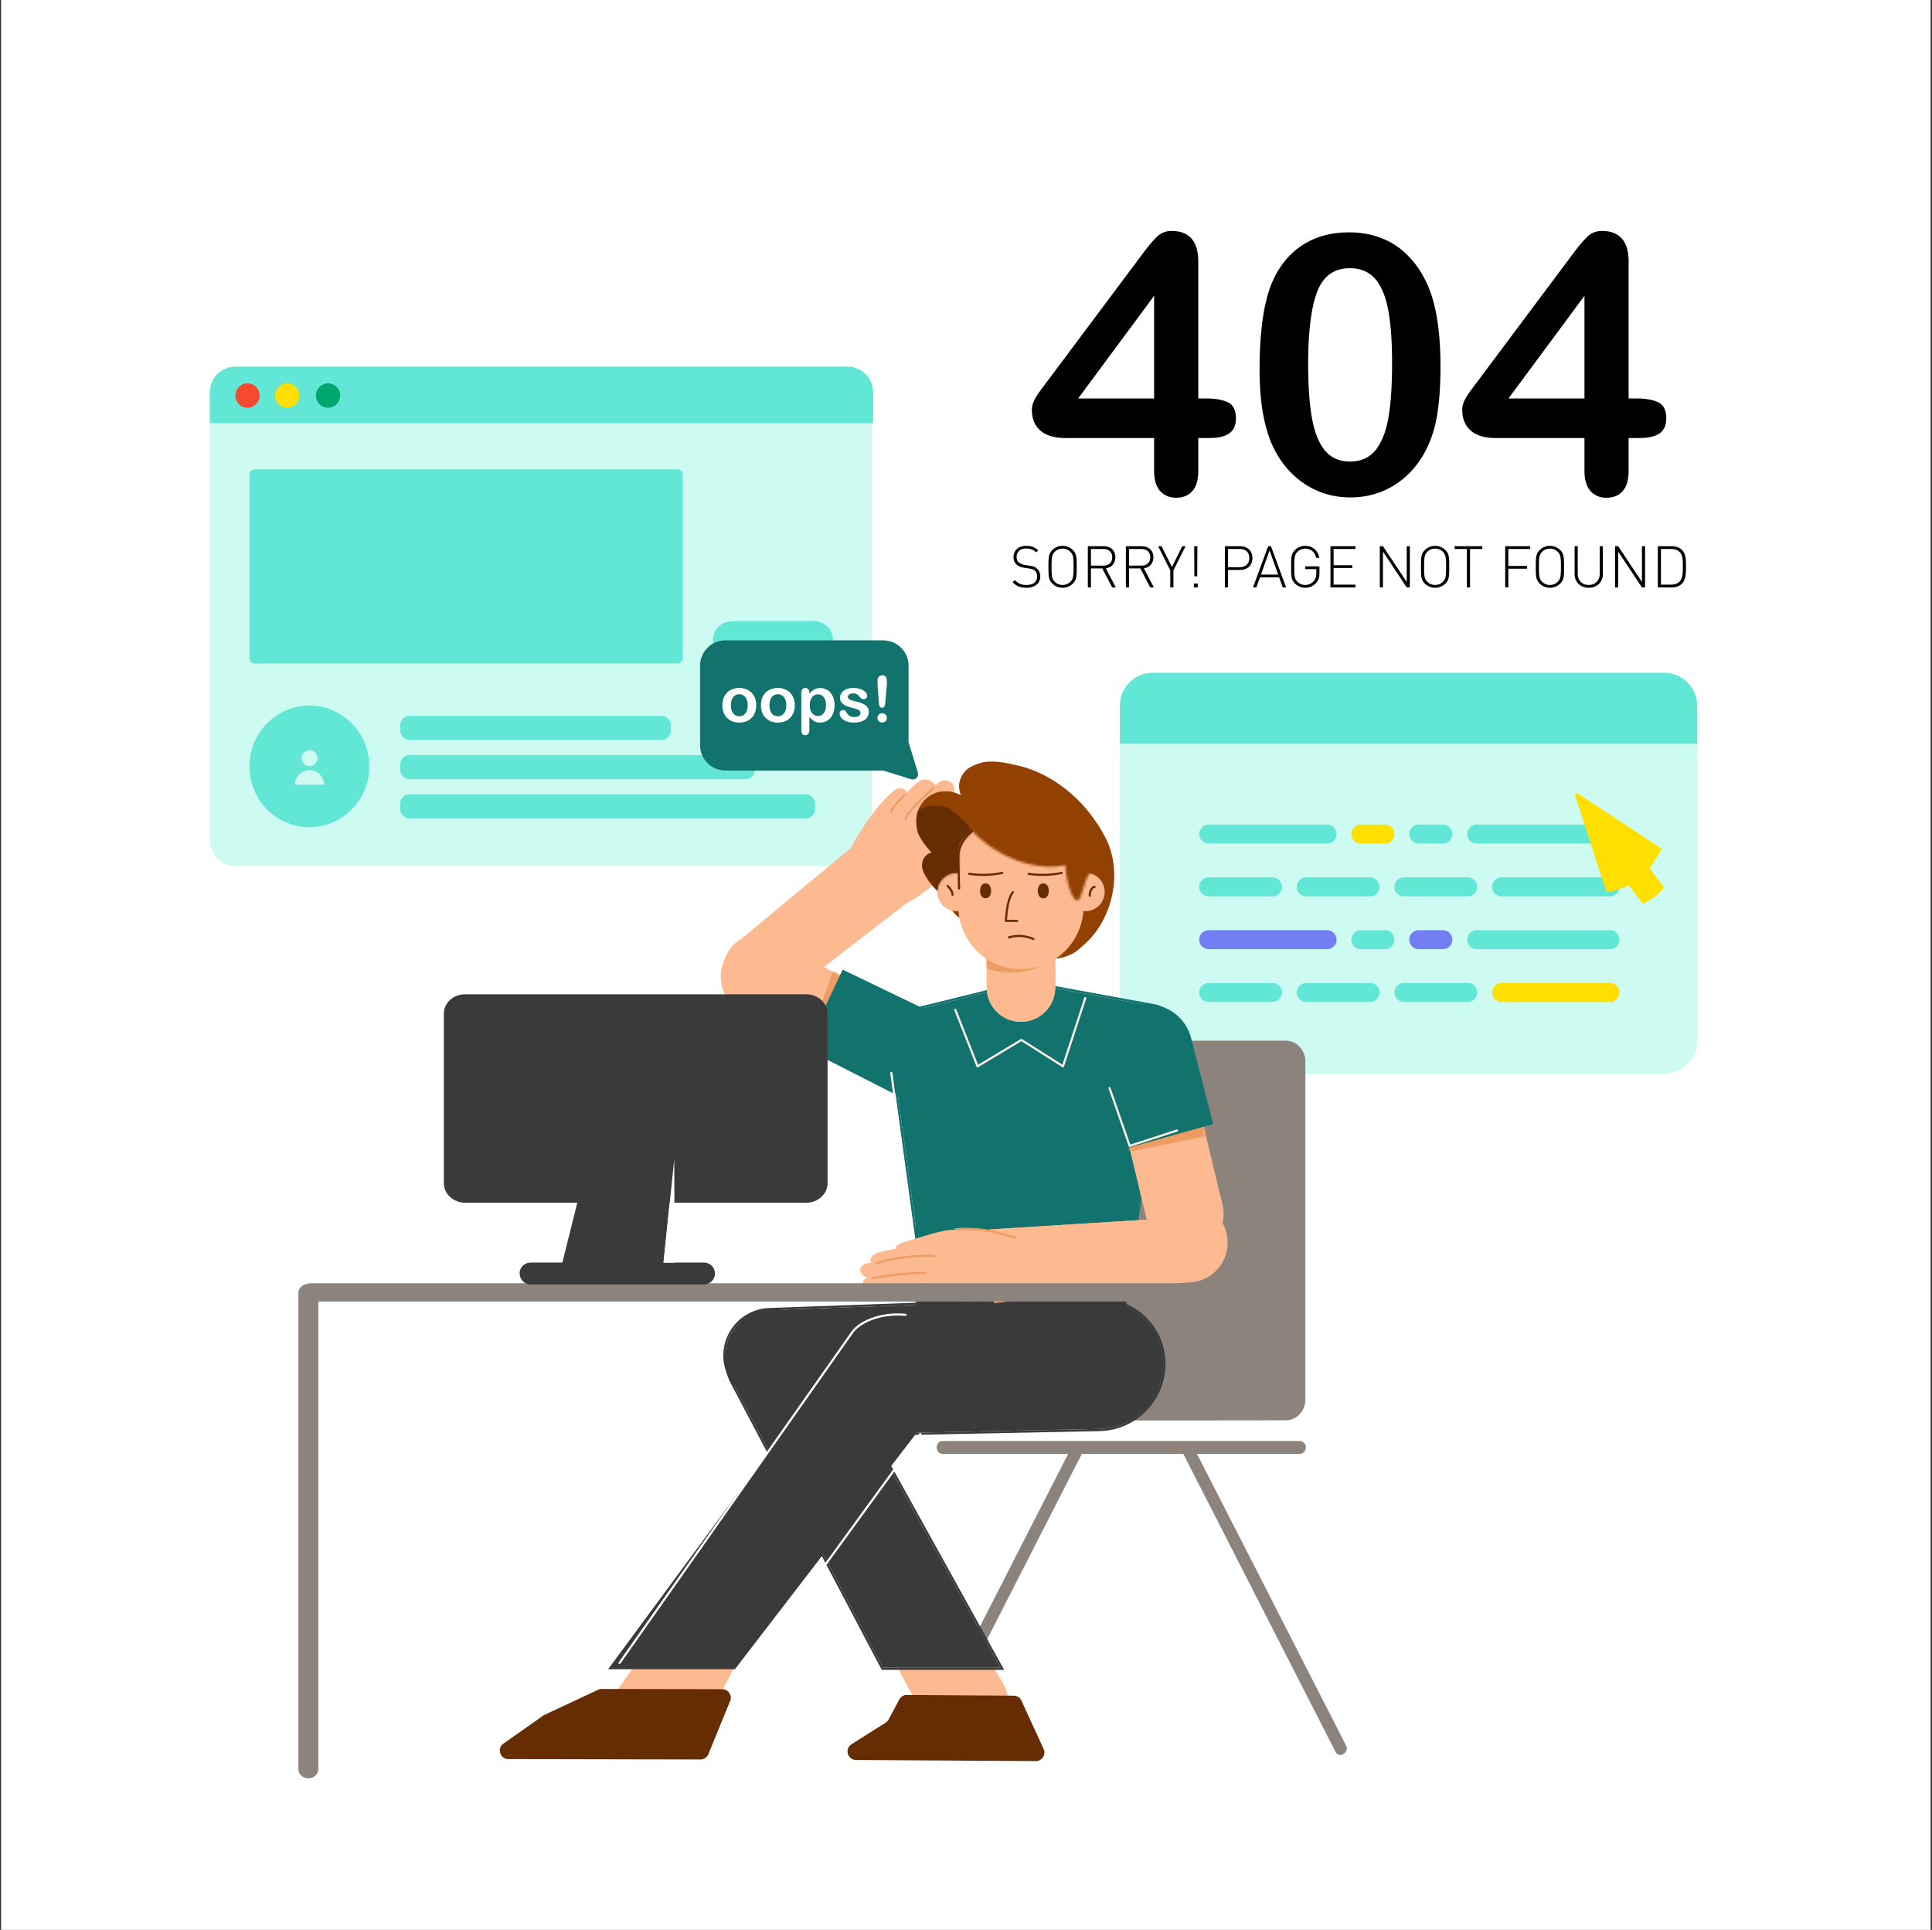 <svg width="801" height="800" fill="none" xmlns="http://www.w3.org/2000/svg"><rect width="100%" height="100%" fill="#333333" stroke="none"/><path fill="#fff" d="M.438 0h800v800h-800z"/><g clip-path="url(#a)"><path d="M350.873 152H97.597C91.745 152 87 156.765 87 162.643v185.714C87 354.235 91.745 359 97.597 359h253.276c5.853 0 10.597-4.765 10.597-10.643V162.643c0-5.878-4.744-10.643-10.597-10.643z" fill="#CDFAF1"/><path d="M128.268 342.895c-13.72 0-24.842-11.285-24.842-25.206s11.122-25.206 24.842-25.206c13.721 0 24.843 11.285 24.843 25.206s-11.122 25.206-24.843 25.206zm.055-25.312a3.321 3.321 0 0 0 3.319-3.324 3.322 3.322 0 0 0-3.319-3.325 3.322 3.322 0 0 0-3.319 3.325 3.321 3.321 0 0 0 3.319 3.324zm0 1.663a6.02 6.02 0 0 0-6.016 6.025h12.032a6.02 6.02 0 0 0-6.016-6.025zM103.426 196.703c0-1.178.945-2.132 2.119-2.132h175.402c1.17 0 2.118.953 2.118 2.132v76.225a2.123 2.123 0 0 1-2.118 2.132H105.545a2.124 2.124 0 0 1-2.119-2.132v-76.225zm66.446 116.291h139.216a3.93 3.93 0 0 1 3.922 3.938v2.126a3.93 3.93 0 0 1-3.922 3.938H169.872a3.93 3.93 0 0 1-3.922-3.938v-2.126a3.93 3.93 0 0 1 3.922-3.938zm0 16.254h164.141a3.93 3.93 0 0 1 3.922 3.938v2.126a3.93 3.93 0 0 1-3.922 3.938H169.872a3.93 3.93 0 0 1-3.922-3.938v-2.126a3.93 3.93 0 0 1 3.922-3.938zm0-32.508h104.321c2.165 0 3.921 1.764 3.921 3.939v2.125c0 2.175-1.756 3.939-3.921 3.939H169.872a3.93 3.93 0 0 1-3.922-3.939v-2.125a3.93 3.93 0 0 1 3.922-3.939zM87 162.645C87 156.766 91.744 152 97.601 152H351.4c5.855 0 10.601 4.766 10.601 10.645v12.769H87v-12.769zM304.292 257.453h32.397c1.818 0 3.39.37 4.685 1.066a7.23 7.23 0 0 1 3.005 3.017c.693 1.301 1.061 2.88 1.061 4.706v.028c0 1.826-.368 3.405-1.061 4.706a7.23 7.23 0 0 1-3.005 3.017c-1.295.696-2.867 1.066-4.685 1.066h-32.397c-1.818 0-3.39-.37-4.685-1.066a7.23 7.23 0 0 1-3.005-3.017c-.693-1.301-1.061-2.88-1.061-4.706v-.028c0-1.826.368-3.405 1.061-4.706a7.23 7.23 0 0 1 3.005-3.017c1.295-.696 2.867-1.066 4.685-1.066z" fill="#62E6D5"/><path d="M102.63 169.028c2.78 0 5.034-2.263 5.034-5.055s-2.254-5.056-5.034-5.056-5.033 2.264-5.033 5.056c0 2.792 2.253 5.055 5.033 5.055z" fill="#F74930"/><path d="M119.056 169.028c2.78 0 5.034-2.263 5.034-5.055s-2.254-5.056-5.034-5.056-5.033 2.264-5.033 5.056c0 2.792 2.253 5.055 5.033 5.055z" fill="#FFDF00"/><path d="M136.013 169.028c2.78 0 5.034-2.263 5.034-5.055s-2.254-5.056-5.034-5.056-5.034 2.264-5.034 5.056c0 2.792 2.254 5.055 5.034 5.055z" fill="#00A76F"/></g><path d="M688.761 445.237H479.149c-8.231 0-14.953-6.077-14.953-13.518V306.894c0-7.441 6.722-13.518 14.953-13.518h209.612c8.231 0 14.953 6.077 14.953 13.518v124.763c0 7.503-6.722 13.58-14.953 13.58z" fill="#CDFAF1"/><path d="M464.265 292.558c0-7.558 6.143-13.684 13.719-13.684h211.942c7.577 0 13.719 6.13 13.719 13.684v15.73h-239.38v-15.73zM501.132 363.697h26.408a3.939 3.939 0 0 1 3.944 3.933 3.939 3.939 0 0 1-3.944 3.934h-26.408a3.939 3.939 0 0 1-3.944-3.934 3.939 3.939 0 0 1 3.944-3.933zm0 43.78h26.408a3.939 3.939 0 0 1 3.944 3.933 3.939 3.939 0 0 1-3.944 3.933h-26.408a3.939 3.939 0 0 1-3.944-3.933 3.939 3.939 0 0 1 3.944-3.933zm40.469-43.78h26.407a3.939 3.939 0 0 1 3.944 3.933 3.939 3.939 0 0 1-3.944 3.934h-26.407a3.939 3.939 0 0 1-3.944-3.934 3.939 3.939 0 0 1 3.944-3.933zm0 43.78h26.407a3.939 3.939 0 0 1 3.944 3.933 3.939 3.939 0 0 1-3.944 3.933h-26.407a3.939 3.939 0 0 1-3.944-3.933 3.939 3.939 0 0 1 3.944-3.933zm40.468-43.78h26.407a3.939 3.939 0 0 1 3.944 3.933 3.939 3.939 0 0 1-3.944 3.934h-26.407a3.939 3.939 0 0 1-3.944-3.934 3.939 3.939 0 0 1 3.944-3.933zm0 43.78h26.407a3.939 3.939 0 0 1 3.944 3.933 3.939 3.939 0 0 1-3.944 3.933h-26.407a3.939 3.939 0 0 1-3.944-3.933 3.939 3.939 0 0 1 3.944-3.933zm-80.937-65.67h49.043a3.938 3.938 0 0 1 3.943 3.933 3.938 3.938 0 0 1-3.943 3.934h-49.043a3.939 3.939 0 0 1-3.944-3.934 3.939 3.939 0 0 1 3.944-3.933zm111.117 0h55.215a3.939 3.939 0 0 1 3.944 3.933 3.939 3.939 0 0 1-3.944 3.934h-55.215a3.939 3.939 0 0 1-3.944-3.934 3.939 3.939 0 0 1 3.944-3.933zm0 43.78h55.215a3.939 3.939 0 0 1 3.944 3.933 3.939 3.939 0 0 1-3.944 3.933h-55.215a3.939 3.939 0 0 1-3.944-3.933 3.939 3.939 0 0 1 3.944-3.933zm-48.013 0h9.945a3.939 3.939 0 0 1 3.944 3.933 3.939 3.939 0 0 1-3.944 3.933h-9.945a3.938 3.938 0 0 1-3.944-3.933 3.938 3.938 0 0 1 3.944-3.933zm24.006-43.78h9.946a3.939 3.939 0 0 1 3.944 3.933 3.939 3.939 0 0 1-3.944 3.934h-9.946a3.939 3.939 0 0 1-3.944-3.934 3.939 3.939 0 0 1 3.944-3.933zm34.295 21.89h44.927a3.939 3.939 0 0 1 3.944 3.933 3.939 3.939 0 0 1-3.944 3.934h-44.927a3.939 3.939 0 0 1-3.944-3.934 3.939 3.939 0 0 1 3.944-3.933z" fill="#62E6D5"/><path d="M501.132 385.586h49.043a3.938 3.938 0 0 1 3.943 3.934 3.938 3.938 0 0 1-3.943 3.933h-49.043a3.939 3.939 0 0 1-3.944-3.933 3.939 3.939 0 0 1 3.944-3.934zm87.11 0h9.946a3.939 3.939 0 0 1 3.944 3.934 3.939 3.939 0 0 1-3.944 3.933h-9.946a3.939 3.939 0 0 1-3.944-3.933 3.939 3.939 0 0 1 3.944-3.934z" fill="#737EF2"/><path d="M564.235 341.807h9.946a3.939 3.939 0 0 1 3.944 3.933 3.939 3.939 0 0 1-3.944 3.934h-9.946a3.938 3.938 0 0 1-3.943-3.934 3.938 3.938 0 0 1 3.943-3.933zm58.302 65.669h44.927a3.939 3.939 0 0 1 3.944 3.934 3.939 3.939 0 0 1-3.944 3.933h-44.927a3.939 3.939 0 0 1-3.944-3.933 3.939 3.939 0 0 1 3.944-3.934zM689.015 351.893l-35.214-23.167c-.47.335-.47.335-.893.717l13.164 40.459s5.172-.717 9.168-3.01l5.97 7.834c2.362-1.341 4.031-2.394 5.006-3.16.975-.765 2.206-1.989 3.692-3.671l-5.971-7.881c1.693-2.723 3.385-5.446 5.078-8.121z" fill="#FFDF00"/><path d="M496.26 602.67h42.667c1.294 0 2.427-1.15 2.427-2.529v-.288a2.541 2.541 0 0 0-2.535-2.528h-148.01c-1.294 0-2.427 1.149-2.427 2.528v.288c0 1.379 1.079 2.529 2.427 2.529h52.052l-14.348 28.047a31418.822 31418.822 0 0 1-30.638 59.946l-16.883 32.99c-.593 1.149-.108 2.644 1.025 3.333l.216.115c1.132.632 2.589.288 3.128-.804l63.163-123.627h42.073l63.163 123.627c.539 1.092 1.996 1.494 3.129.804l.215-.115c1.133-.689 1.618-2.184 1.025-3.333l-16.883-32.99a30847.571 30847.571 0 0 0-30.638-59.946L496.26 602.67zm44.932-22.523V440.018c0-4.762-3.622-8.621-8.091-8.621h-88.029c-4.468 0-8.091 3.859-8.091 8.621v140.228c0 4.761 3.623 8.621 8.091 8.621h.009l88.029-.099c4.465-.005 8.082-3.863 8.082-8.621z" fill="#8C837C"/><path d="M396.545 577.539c10.271-.37 18.38-8.999 18.112-19.274a18.387 18.387 0 0 0-19.082-17.933l-76.686 2.762c-10.271.37-18.38 8.999-18.112 19.274a18.387 18.387 0 0 0 19.082 17.933l76.686-2.762z" fill="#3A3A3A"/><path d="M415.1 558.249c.275 10.519-8.028 19.354-18.544 19.732l-76.685 2.763a18.825 18.825 0 0 1-19.537-18.36c-.275-10.519 8.028-19.354 18.543-19.733l76.686-2.762a18.825 18.825 0 0 1 19.537 18.36z" stroke="#3A3A3A" stroke-width=".886"/><path d="M374.53 694.916c-4.469-8.22-1.428-18.506 6.792-22.975 8.069-4.387 18.164-1.546 22.76 6.405l11.338 19.616c6.138 10.619-.466 24.071-12.622 25.709a17.237 17.237 0 0 1-17.446-8.85l-10.822-19.905z" fill="#FDBA90" stroke="#FDBA90" stroke-width=".886"/><path d="M423.486 704.971a3.545 3.545 0 0 0-3.197-2.064l-44.297-.305a3.544 3.544 0 0 0-3.152 1.876l-4.43 8.302a3.54 3.54 0 0 1-1.235 1.328l-14.122 8.916c-2.995 1.891-1.671 6.52 1.871 6.542l74.516.452c2.594.016 4.326-2.668 3.243-5.024l-9.197-20.023z" fill="#662D03"/><path d="M338.765 553.975c-5.311-9.591-17.374-13.088-26.992-7.825-9.544 5.223-13.133 17.138-8.061 26.763l62.378 118.383h48.724l-76.049-137.321z" fill="#3A3A3A"/><path d="M366.09 691.739h-.268l-.124-.236L303.32 573.12c-5.184-9.84-1.516-22.019 8.241-27.358 9.831-5.381 22.162-1.806 27.592 7.998l76.048 137.322.365.657H366.09z" stroke="#3A3A3A" stroke-width=".886"/><path d="M304.881 570.932c-5.42-8.443-2.97-19.681 5.473-25.102 8.443-5.421 19.681-2.971 25.102 5.472 5.42 8.443 2.97 19.682-5.473 25.102-8.443 5.421-19.681 2.971-25.102-5.472z" fill="#3A3A3A" stroke="#3A3A3A" stroke-width=".886"/><path d="M453.388 539.29c15.4-1.666 28.935 10.49 28.935 25.984 0 14.787-11.76 26.781-26.551 27.08l-81.522 1.649c-12.584.254-23.13-9.661-23.651-22.236a22.69 22.69 0 0 1 20.263-23.55l82.526-8.927z" fill="#3A3A3A"/><path d="M482.766 565.279c0-15.76-13.767-28.123-29.43-26.429l-82.526 8.926c-12.159 1.315-21.16 11.777-20.654 24.005.531 12.818 11.281 22.924 24.108 22.664l81.521-1.648c15.031-.304 26.982-12.492 26.981-27.518z" stroke="#3A3A3A" stroke-width=".886"/><path d="m286.058 725.357 20.979-40.22-31.418-11.697-28.445 40.322 38.884 11.595z" fill="#FDBA90" stroke="#FDBA90" stroke-width=".886"/><path d="M302.716 705.106c.954-2.329-.756-4.883-3.274-4.888l-49.938-.097a3.545 3.545 0 0 0-1.506.333l-22.216 10.374c-.189.088-.37.193-.54.313l-16.502 11.617c-2.826 1.991-1.423 6.437 2.034 6.444l79.621.153a3.545 3.545 0 0 0 3.287-2.2l9.034-22.049z" fill="#662D03"/><path d="M348.693 561.737c7.181-9.738 20.872-11.862 30.665-4.756 10.041 7.285 12.088 21.423 4.525 31.257l-79.416 103.265h-51.462l95.688-129.766z" fill="#3A3A3A"/><path d="M348.693 561.737c7.181-9.738 20.872-11.862 30.665-4.756 10.041 7.285 12.088 21.423 4.525 31.257l-79.416 103.265h-51.462l95.688-129.766z" stroke="#3A3A3A" stroke-width=".886"/><path d="M380.468 580.557c6.446-7.688 5.439-19.146-2.25-25.592-7.689-6.446-19.147-5.439-25.593 2.25-6.446 7.688-5.438 19.147 2.25 25.593 7.689 6.446 19.147 5.438 25.593-2.251z" fill="#3A3A3A" stroke="#3A3A3A" stroke-width=".886"/><path d="M380.587 505.337c0-11.746 9.523-21.268 21.269-21.268h43.027c11.746 0 21.268 9.522 21.268 21.268v61.382h-85.564v-61.382z" fill="#3A3A3A"/><path d="M466.151 567.162h.443V505.337c0-11.99-9.721-21.711-21.711-21.711h-43.027c-11.991 0-21.712 9.721-21.712 21.711V567.162H466.151z" stroke="#3A3A3A" stroke-width=".886"/><path d="m368.472 426.276 15.154 111.174H466.3l17.064-114.184a5.317 5.317 0 0 0-4.303-6.016l-52.856-9.661a5.317 5.317 0 0 0-2.232.069l-51.509 12.739a5.316 5.316 0 0 0-3.992 5.879z" fill="#12736E"/><path d="m383.187 537.509.052.384H466.682l.056-.378 17.064-114.184a5.76 5.76 0 0 0-4.661-6.517l-52.856-9.661a5.765 5.765 0 0 0-2.418.075l-51.509 12.738a5.76 5.76 0 0 0-4.325 6.37l15.154 111.173z" stroke="#12736E" stroke-width=".886"/><path d="M380.882 420.938c7.88 4.009 11.194 13.676 7.402 21.594-3.793 7.917-13.256 11.086-21.136 7.078l-59.313-30.168c-7.881-4.008-11.195-13.676-7.403-21.593 3.793-7.917 13.256-11.086 21.137-7.078l59.313 30.167z" fill="#FDBA90"/><path d="M380.691 421.337c7.662 3.897 10.884 13.296 7.197 20.993-3.688 7.697-12.888 10.778-20.55 6.881l-59.312-30.167c-7.662-3.897-10.884-13.296-7.197-20.993 3.687-7.698 12.887-10.779 20.549-6.882l59.313 30.168z" stroke="#FDBA90" stroke-width=".886"/><mask id="b" style="mask-type:alpha" maskUnits="userSpaceOnUse" x="298" y="389" width="92" height="63"><path d="M380.691 421.336c7.661 3.897 10.883 13.296 7.196 20.994-3.687 7.697-12.887 10.778-20.549 6.881l-59.313-30.167c-7.662-3.897-10.884-13.296-7.197-20.994 3.688-7.697 12.888-10.778 20.55-6.881l59.313 30.167z" fill="#F8DAC3" stroke="#F8DAC3" stroke-width=".886"/></mask><g mask="url(#b)"><path d="M390.904 443.477c4.245-8.781.864-19.315-7.551-23.528l-37.431-19.006-11.841 33.277 33.9 17.53c8.415 4.212 18.678.509 22.923-8.273z" fill="#ED9D63"/></g><path d="m385.467 419.821-.006-.003-35.497-17.097-.399-.192-.186.399-14.616 31.194-.184.392.389.198 34.739 17.704.003.001c9.004 4.508 19.829.865 24.18-8.136 4.352-9.001.58-19.952-8.423-24.46z" fill="#12736E" stroke="#12736E" stroke-width=".886"/><path d="m362.002 343.917 19.778 25.85-55.41 42.774c-6.352 4.904-15.445 3.607-20.434-2.915-4.99-6.521-4.035-15.86 2.147-20.987l53.919-44.722z" fill="#FDBA90"/><path d="m308.335 388.958 53.608-44.464 19.275 25.193-55.09 42.527c-6.18 4.771-15.027 3.509-19.882-2.836-4.855-6.345-3.925-15.432 2.089-20.42z" stroke="#FDBA90" stroke-width=".805"/><circle cx="15.046" cy="15.046" r="14.643" transform="matrix(-.702 -.722 .686 -.718 314.65 424.472)" fill="#FDBA90" stroke="#FDBA90" stroke-width=".805"/><path d="M354.717 348.625c-4.825 7.784-3.977 14.573 3.514 21.694 7.49 7.121 13.997 6.848 23.667-.135 7.115-5.139 15.96-12.489 17.761-17.998.724-2.213.509-5.14-1.306-6.015s-3.112.828-4.377 2.922c-1.431 2.367-3.889 5.087-5.88 4.08-1.175-.594-1.587-3.145-.708-4.747 1.441-2.629 3.001-4.531 5.159-6.785a174.81 174.81 0 0 1 4.978-4.981l.392-.374c1.765-1.807 1.681-4.053.406-5.48-2.448-2.738-4.945-.483-5.288-.148.432-.433.776-.772 1.012-1.004l.276-.27c1.334-1.285 1.228-3.062.013-4.428-1.214-1.367-3.152-1.311-4.22-.696-1.068.615-2.344 1.845-2.344 1.845-2.113-3.129-4.971-2.875-6.367-1.948-1.397.928-2.961 2.373-4.911 4.483-.293.316-.491.537-.743.818a3.193 3.193 0 0 0-.784-1.565c-1.148-1.255-2.671-.937-4.033.097-1.362 1.034-5.603 5.257-7.825 8.229-2.222 2.972-3.568 4.623-8.392 12.406z" fill="#FDBA90"/><path d="M375.751 329.458a3.193 3.193 0 0 0-.784-1.565c-1.148-1.255-2.671-.937-4.033.097-1.362 1.034-5.603 5.257-7.825 8.229-2.222 2.972-3.568 4.623-8.392 12.406-4.825 7.784-3.977 14.573 3.514 21.694 7.49 7.121 13.997 6.848 23.667-.135 7.115-5.139 15.96-12.489 17.761-17.998.724-2.213.509-5.14-1.306-6.015s-3.112.828-4.377 2.922c-1.43 2.367-3.889 5.087-5.88 4.08-1.175-.594-1.587-3.145-.708-4.747 1.441-2.629 3.001-4.531 5.159-6.785a174.81 174.81 0 0 1 4.978-4.981l.392-.374c1.765-1.807 1.681-4.053.406-5.48-2.635-2.948-5.327-.108-5.327-.108m-17.245-1.24c.252-.281.45-.502.743-.818 1.95-2.11 3.514-3.555 4.911-4.483 1.396-.927 4.254-1.181 6.367 1.948m-12.021 3.353c-2.054 2.232-5.67 6.349-6.422 7.596m18.443-10.949s-3.426 3.251-3.861 3.686m3.861-3.686s-2.349 2.265-3.861 3.686m3.861-3.686s1.276-1.23 2.344-1.845c1.068-.615 3.006-.671 4.22.696 1.215 1.366 1.321 3.143-.013 4.428l-.276.27c-.244.239-.601.592-1.051 1.044m-9.085-.907c-2.946 2.998-4.833 5.121-7.501 8.383m16.586-7.476c-.902.904-2.174 2.203-3.649 3.769 0 0-4.527 4.91-6.907 7.784m10.556-11.553s-.358.367-.502.506c-.29.277-.616.65-1.127 1.15-1.02.999-3.899 4.136-3.899 4.136" stroke="#FDBA90" stroke-width=".805" stroke-linecap="round" stroke-linejoin="round"/><path d="M375.377 329.197c-2.022 1.895-6.027 6.04-5.871 7.457m17.583-9.927c-3.498 2.897-10.718 9.517-11.612 12.827m4.873 5.276c2.142-3.102 7.832-10.368 13.453-14.62" stroke="#ED9D63" stroke-width=".805" stroke-linecap="round" stroke-linejoin="round"/><path d="m369.539 444.801 11.477 84.749" stroke="#fff" stroke-width=".886" stroke-linecap="round" stroke-linejoin="round"/><path d="M491.326 435.01c-2.058-8.567-10.686-13.916-19.272-11.948a15.753 15.753 0 0 0-11.821 19.075l15.486 64.478c2.057 8.567 10.685 13.916 19.271 11.948a15.752 15.752 0 0 0 11.821-19.075l-15.485-64.478z" fill="#FDBA90"/><path d="M490.894 435.109c-2-8.329-10.389-13.53-18.736-11.616a15.315 15.315 0 0 0-11.493 18.545l15.486 64.478c2 8.329 10.388 13.53 18.736 11.616a15.314 15.314 0 0 0 11.492-18.545l-15.485-64.478z" stroke="#FDBA90" stroke-width=".886"/><mask id="c" style="mask-type:alpha" maskUnits="userSpaceOnUse" x="459" y="422" width="49" height="97"><path d="M490.893 435.109c-2-8.329-10.389-13.529-18.736-11.616a15.314 15.314 0 0 0-11.492 18.545l15.485 64.478c2 8.329 10.389 13.53 18.736 11.617a15.316 15.316 0 0 0 11.493-18.546l-15.486-64.478z" fill="#F8DAC3" stroke="#F8DAC3" stroke-width=".886"/></mask><g mask="url(#c)"><path d="M471.739 421.185c9.533-2.221 19.064 3.708 21.289 13.241l9.486 36.064-36.292 7.328-7.713-35.351c-2.225-9.534 3.698-19.062 13.23-21.282z" fill="#ED9D63"/></g><path d="M493.482 430.776c-2.283-9.769-12.051-15.843-21.82-13.568-9.77 2.276-15.841 12.042-13.561 21.813l35.381-8.245zm0 0 8.852 34.449.108.42-.417.116-35.009 9.804-.447.126-.105-.453-8.363-36.216 35.381-8.246z" fill="#12736E" stroke="#12736E" stroke-width=".886"/><path d="m410.348 509.634 1.895 30.451 79.99-8.514c7.471-.795 12.894-7.551 12.056-15.02a13.366 13.366 0 0 0-14.128-11.872l-79.813 4.955z" fill="#FDBA90"/><path d="m490.186 505.122-79.368 4.927 1.838 29.546 79.533-8.465c7.226-.769 12.471-7.303 11.66-14.527a12.927 12.927 0 0 0-13.663-11.481z" stroke="#FDBA90" stroke-width=".886"/><circle cx="16.569" cy="16.569" r="16.126" transform="matrix(.038 -.999 -.999 -.041 508.338 532.293)" fill="#FDBA90" stroke="#FDBA90" stroke-width=".886"/><path d="M409.616 510.289c7.704-.039 10.005 3.997 11.003 10.098.998 6.1-.465 14.396-8.898 17.239-9.036 3.047-28.853-.199-34.847-.774-2.409-.231-5.83-.854-5.322-2.134-.893.345-7.416-.527-7.416-.527-3.205.038-5.46-.983-5.802-2.117-.614-2.04 3.07-2.539 4.033-2.634-.709.007-1.692-.408-1.692-.408-2.033.383-3.177-1.041-3.509-2.124-.331-1.082.601-2.233 1.873-2.659 1.272-.427 2.691-.556 2.691-.556-1.225-2.101.98-3.643 2.749-4.165 1.769-.521 4.101-.989 7.273-1.481.424-.066.731-.111 1.087-.164l.133-.02c-.411-.224-1.113.249-1.215-.118-.283-1.012 1.736-2.081 3.573-2.553 1.837-.471 13.714-4.422 17.817-4.819 4.103-.397 8.766-.045 16.469-.084z" fill="#FDBA90"/><path d="M372.972 517.863c-.411-.224-1.113.249-1.215-.118-.283-1.012 1.736-2.081 3.573-2.553 1.837-.471 13.714-4.422 17.817-4.819 4.103-.397 8.766-.045 16.469-.084 7.704-.039 10.005 3.997 11.003 10.098.998 6.1-.465 14.396-8.898 17.239-9.036 3.047-28.853-.199-34.847-.774-2.409-.231-5.83-.854-5.322-2.134-.893.345-7.416-.527-7.416-.527-3.205.038-5.46-.983-5.802-2.117-.705-2.343 4.26-2.653 4.26-2.653m10.378-11.558c-.416.062-.744.11-1.22.184-3.172.492-5.504.96-7.273 1.481-1.769.522-3.974 2.064-2.749 4.165m11.242-5.83c3.349-.516 9.408-1.37 11.004-1.435m-22.246 7.265s5.18-.998 5.857-1.118m-5.857 1.118s3.582-.673 5.857-1.118m-5.857 1.118s-1.419.129-2.691.556c-1.272.426-2.204 1.577-1.873 2.659.332 1.083 1.476 2.507 3.509 2.124 0 0 1.216.513 1.919.389m4.993-6.846c4.629-.799 7.768-1.252 12.431-1.817m-17.424 8.663c1.405-.248 3.407-.592 5.78-.974 0 0 7.374-1.14 11.502-1.654m-17.282 2.628s.564-.096.784-.138c.44-.083.988-.16 1.773-.304 1.569-.288 6.271-1.009 6.271-1.009" stroke="#FDBA90" stroke-width=".886" stroke-linecap="round" stroke-linejoin="round"/><path d="M396.338 509.604c11.837-.989 18.379 1.84 24.498 3.369M362.053 529.787c4.397-.871 15.266-2.297 21.41-2.11M363.383 523.662c5.018-1.906 17.022-3.65 24.011-2.943" stroke="#ED9D63" stroke-width=".886" stroke-linecap="round" stroke-linejoin="round"/><path d="M409.08 395.938c0-7.849 6.363-14.212 14.212-14.212 7.85 0 14.213 6.363 14.213 14.212v13.441c0 7.849-6.363 14.212-14.213 14.212-7.849 0-14.212-6.363-14.212-14.212v-13.441z" fill="#FDBA90"/><path d="M409.523 395.938c0-7.604 6.165-13.769 13.769-13.769 7.605 0 13.77 6.165 13.77 13.769v13.441c0 7.604-6.165 13.769-13.77 13.769-7.604 0-13.769-6.165-13.769-13.769v-13.441z" stroke="#FDBA90" stroke-width=".886"/><mask id="d" style="mask-type:alpha" maskUnits="userSpaceOnUse" x="409" y="384" width="29" height="43"><path d="M409.522 398.597c0-7.605 6.165-13.769 13.77-13.769 7.604 0 13.769 6.164 13.769 13.769v13.44c0 7.605-6.165 13.77-13.769 13.77-7.605 0-13.77-6.165-13.77-13.77v-13.44z" fill="#F8DAC3" stroke="#F8DAC3" stroke-width=".886"/></mask><g mask="url(#d)"><path d="M390.451 342.003c0-15.928 12.912-28.84 28.84-28.84 15.927 0 28.839 12.912 28.839 28.84v32.383c0 15.928-12.912 28.839-28.839 28.839-15.928 0-28.84-12.911-28.84-28.839v-32.383z" fill="#ED9D63"/></g><path d="M380.187 343.067c.044.271.096.538.159.804.332 1.366.866 2.68 1.586 3.902l.038.064c.273.459.566.919.882 1.379a34.524 34.524 0 0 0 2.741 3.377l.59.63c.397.427.8.845 1.203 1.259-2.133-.46-4.199 1.447-4.577 3.506-.379 2.059.479 4.136 1.538 5.974 1.855 3.253 4.529 5.418 6.882 8.244 1.764 2.104 2.741 4.595 4.663 6.608l.144.151c5.075 5.11 13.088 6.305 19.759 8.488 2.396.79 13.26 13.778 26.631 8.852 2.978-1.097 4.293-2.198 7.5-5.144 11.501-10.472 15.528-29.446 8.685-43.324-7.356-14.935-23.043-26.634-34.387-28.376-11.345-1.741-16.452-2.215-21.168 0-4.715 2.215-7.063 9.085-3.153 12.44-2.459-1.785-5.519-2.637-8.593-2.395-2.839.171-5.516 1.326-7.533 3.249a12.299 12.299 0 0 0-3.331 5.551 11.02 11.02 0 0 0-.259 4.761z" fill="#934103"/><path d="M442.487 369.82a7.533 7.533 0 1 1 15.065.001 7.533 7.533 0 0 1-15.065-.001zM389.033 369.82a7.533 7.533 0 1 1 15.065.001 7.533 7.533 0 0 1-15.065-.001z" fill="#FDBA90" stroke="#FDBA90" stroke-width=".886"/><path d="M392.865 367.244c.732.679 2.165 2.361 2.035 3.664M453.843 367.622c-1.273 0-2.165 2.36-2.035 3.663" stroke="#662D03" stroke-width=".886" stroke-linecap="round" stroke-linejoin="round"/><path d="M397.418 353.522c0-17.856 17.66-30.345 34.496-24.395a25.873 25.873 0 0 1 17.252 24.395v22.304c0 14.29-11.584 25.874-25.874 25.874s-25.874-11.584-25.874-25.874v-22.304z" fill="#FDBA90"/><path d="M397.861 353.522c0-17.551 17.358-29.826 33.906-23.977a25.43 25.43 0 0 1 16.956 23.977v22.304c0 14.045-11.385 25.431-25.431 25.431-14.045 0-25.431-11.386-25.431-25.431v-22.304z" stroke="#FDBA90" stroke-width=".886"/><mask id="e" style="mask-type:alpha" maskUnits="userSpaceOnUse" x="365" y="303" width="98" height="71"><path d="M397.343 361.931s-.205-7.977.381-10.249c1.092-4.236 4.684-5.861 5.593-7.132 7.388 8.722 24.475 17.297 38.384 14.048 0 5.138 2.562 14.699 4.888 14.699s3.195-12.142 6.224-11.45c5.974-9.136 17.611-24.099 0-35.184l1.448-2.064 2.615-1.562c-2.15-2.393-10.174-3.506-12.338-.31 0 0-3.777-10.473-20.431-17.668-19.273-8.326-47.684 15.237-47.684 15.237l-10.566 19.917 22.698 29.429s-.346-4.143 4.143-6.819c2.085-1.243 4.645-.892 4.645-.892z" fill="#D9D9D9"/></mask><g mask="url(#e)"><path d="M380.044 341.895c.042.277.095.549.156.822.33 1.396.859 2.738 1.572 3.986l.038.066c.271.469.561.939.874 1.408a35.018 35.018 0 0 0 2.716 3.452l.584.643c.394.437.793.864 1.192 1.286-2.113-.469-4.16 1.479-4.535 3.583s.475 4.226 1.525 6.104c1.837 3.324 4.487 5.536 6.819 8.424 1.747 2.15 2.716 4.695 4.62 6.752l.143.154c5.029 5.222 12.969 6.443 19.579 8.673 2.374.807 28.122 8.038 28.122 9.616 0-.343 2.522-2.817 5.699-5.827 11.397-10.701 15.387-30.088 8.606-44.268-7.289-15.26-21.607-25.73-34.075-28.994-12.467-3.264-16.301-2.263-20.974 0-4.673 2.263-7 9.283-3.125 12.71a12.524 12.524 0 0 0-8.514-2.446 11.674 11.674 0 0 0-7.466 3.32 12.64 12.64 0 0 0-3.3 5.672 11.575 11.575 0 0 0-.256 4.864z" fill="#934103"/><path d="M379.924 341.351c.012.475.004.93.074 1.215.204 1.459.888 3.546 1.192 4.037.305.492 1.1 1.899 1.452 2.39.925 1.269 2.277 2.87 2.277 2.87s1.12 1.273 1.568 1.715c-1.36-.266-3.711 1.749-4.132 3.951-.422 2.203.533 4.425 1.712 6.391 2.065 3.481 5.042 5.796 7.662 8.82 1.963 2.251 3.051 4.916 5.191 7.069 2.483-2.722 4.065-6.044 4.556-9.572.875-6.518 5.813-11.208 6.053-17.806-1.284-5.761-3.871-7.329-6.571-10.687a38.455 38.455 0 0 0-7.469-6.533c-2.177-1.323-4.978-1.529-7.576-1.19-2.264.285-4.571 1.173-5.34 2.205-.485 1.658-.699 3.108-.649 5.125z" fill="#662D03"/></g><path d="M397.64 368.311c0-1.262-.322-10.541-.322-13.065 0-6.55 5.677-10.723 5.677-10.723" stroke="#662D03" stroke-width=".886" stroke-linecap="round" stroke-linejoin="round"/><path d="M428.453 389.278a14.541 14.541 0 0 0-10.161-.694" stroke="#662D03" stroke-width=".886" stroke-linecap="round"/><path d="M419.939 369.88c-2.516 2.664-2.902 11.857-2.902 11.857h4.687" stroke="#662D03" stroke-width=".886" stroke-linecap="round" stroke-linejoin="round"/><path d="M440.175 361.844a39.456 39.456 0 0 1-13.711.388M415.532 361.844a39.456 39.456 0 0 1-13.711.388" stroke="#662D03" stroke-width=".886" stroke-linecap="round"/><path d="M432.476 366.169c-2.973 0-2.973 6.171 0 6.204h.136c2.978 0 2.978-6.171 0-6.204h-.136zM408.555 366.169c-2.973.036-2.973 6.169 0 6.204h.137c2.973 0 2.973-6.168 0-6.204h-.137z" fill="#662D03"/><path d="m396.038 418.577 9.246 23.432 18.19-10.92 17.231 10.92 9.248-28.294" stroke="#FCEFE6" stroke-width=".886" stroke-linecap="round" stroke-linejoin="round"/><path d="m256.871 689.323 96.235-136.716c2.816-4.377 11.582-8.567 22.313-7.582M381.558 594.431l-49.885 68.627" stroke="#fff" stroke-width=".886" stroke-linecap="round" stroke-linejoin="round"/><path d="m460 451 8.351 24L488 468.625" stroke="#FCEFE6" stroke-width=".886" stroke-linecap="round" stroke-linejoin="round"/><path d="M131.984 539.533v193.81c0 2.096-1.853 3.795-4.139 3.795-2.286 0-4.139-1.699-4.139-3.795V536.009c0-1.826 1.407-3.351 3.281-3.713a4.425 4.425 0 0 1 1.745-.353H536.46c2.286 0 4.139 1.699 4.139 3.795s-1.853 3.795-4.139 3.795H131.984z" fill="#8C837C"/><g clip-path="url(#f)"><path d="m233.147 523.366 6.193-24.798h-46.495c-4.83 0-8.824-3.643-8.824-8.053v-70.237c-.064-4.473 3.865-8.116 8.76-8.116h141.502c4.83 0 8.823 3.643 8.823 8.052v70.301c0 4.41-3.993 8.053-8.823 8.053H277.62l-2.556 24.798h16.775c2.577 0 4.573 2.045 4.573 4.538 0 2.556-2.061 4.537-4.573 4.537h-71.813c-2.577 0-4.573-2.045-4.573-4.537-.129-2.493 1.996-4.538 4.573-4.538h13.121z" fill="#3A3A3A"/><path fill-rule="evenodd" clip-rule="evenodd" d="m279.54 480.493.191 42.937h-4.617l4.426-42.937z" fill="#fff"/></g><path d="M366.202 265.444h-65.475c-5.786 0-10.476 4.692-10.476 10.479v33.011c0 5.787 4.69 10.479 10.476 10.479h65.475l11.591 3.607c1.692.527 3.282-1.057 2.762-2.751l-3.877-12.631v-31.715c0-5.787-4.69-10.479-10.476-10.479z" fill="#12736E"/><path d="M313.528 292.358c0 1.05-.164 2.019-.491 2.906a6.44 6.44 0 0 1-1.42 2.286 6.359 6.359 0 0 1-2.222 1.472c-.861.336-1.829.504-2.906.504-1.067 0-2.027-.173-2.88-.517a6.51 6.51 0 0 1-2.221-1.472 6.616 6.616 0 0 1-1.421-2.273c-.318-.879-.477-1.847-.477-2.906 0-1.068.163-2.045.49-2.932a6.398 6.398 0 0 1 1.408-2.273 6.144 6.144 0 0 1 2.221-1.446c.87-.345 1.83-.517 2.88-.517 1.068 0 2.037.172 2.906.517.87.344 1.615.835 2.234 1.472a6.282 6.282 0 0 1 1.408 2.273c.327.878.491 1.847.491 2.906zm-3.539 0c0-1.438-.318-2.557-.955-3.358-.629-.801-1.477-1.201-2.545-1.201-.688 0-1.295.181-1.821.542-.525.353-.929.879-1.214 1.576-.284.697-.426 1.511-.426 2.441 0 .921.138 1.726.414 2.415.284.689.684 1.218 1.201 1.588.525.362 1.14.543 1.846.543 1.068 0 1.916-.401 2.545-1.201.637-.81.955-1.925.955-3.345zm19.527 0c0 1.05-.163 2.019-.49 2.906a6.443 6.443 0 0 1-1.421 2.286 6.355 6.355 0 0 1-2.221 1.472c-.861.336-1.83.504-2.906.504-1.068 0-2.028-.173-2.88-.517a6.504 6.504 0 0 1-2.222-1.472 6.613 6.613 0 0 1-1.42-2.273c-.319-.879-.478-1.847-.478-2.906 0-1.068.164-2.045.491-2.932a6.382 6.382 0 0 1 1.407-2.273 6.148 6.148 0 0 1 2.222-1.446c.869-.345 1.829-.517 2.88-.517 1.067 0 2.036.172 2.906.517a6.322 6.322 0 0 1 2.234 1.472 6.296 6.296 0 0 1 1.408 2.273c.327.878.49 1.847.49 2.906zm-3.538 0c0-1.438-.319-2.557-.956-3.358-.629-.801-1.477-1.201-2.544-1.201-.689 0-1.296.181-1.821.542-.525.353-.93.879-1.214 1.576-.284.697-.426 1.511-.426 2.441 0 .921.137 1.726.413 2.415.284.689.684 1.218 1.201 1.588.525.362 1.141.543 1.847.543 1.067 0 1.915-.401 2.544-1.201.637-.81.956-1.925.956-3.345zm9.582-5.192v.426c.663-.818 1.352-1.416 2.067-1.795.714-.387 1.524-.581 2.428-.581 1.085 0 2.083.28 2.996.839.913.56 1.631 1.378 2.157 2.454.533 1.076.8 2.351.8 3.823 0 1.085-.155 2.084-.465 2.996-.301.904-.718 1.666-1.252 2.286a5.598 5.598 0 0 1-1.899 1.421 5.605 5.605 0 0 1-2.337.491c-1.008 0-1.856-.203-2.544-.607-.681-.405-1.331-.999-1.951-1.783v5.295c0 1.55-.564 2.325-1.691 2.325-.663 0-1.102-.202-1.318-.607-.215-.396-.323-.977-.323-1.744v-15.213c0-.672.147-1.171.439-1.498.293-.336.694-.504 1.202-.504.499 0 .904.172 1.214.517.318.336.477.822.477 1.459zm6.91 5.127c0-.93-.142-1.726-.426-2.389-.285-.672-.681-1.184-1.189-1.537a2.776 2.776 0 0 0-1.666-.542c-.972 0-1.795.383-2.466 1.149-.663.766-.995 1.894-.995 3.384 0 1.403.332 2.497.995 3.28.663.775 1.485 1.163 2.466 1.163a2.86 2.86 0 0 0 1.628-.504c.499-.345.899-.857 1.201-1.537.301-.68.452-1.502.452-2.467zm17.719 2.622c0 .973-.237 1.808-.711 2.505-.473.689-1.175 1.214-2.105 1.576-.921.353-2.044.53-3.37.53-1.266 0-2.351-.194-3.255-.582-.904-.387-1.571-.869-2.002-1.446-.43-.586-.645-1.171-.645-1.757 0-.387.137-.718.413-.994.275-.275.624-.413 1.046-.413.37 0 .654.09.852.271.198.181.388.435.569.762.361.628.792 1.098 1.291 1.408.508.31 1.197.465 2.066.465.706 0 1.283-.155 1.731-.465.456-.319.684-.681.684-1.085 0-.62-.236-1.072-.71-1.356-.465-.284-1.235-.556-2.312-.814-1.214-.301-2.204-.615-2.97-.943-.758-.335-1.365-.774-1.821-1.317-.456-.542-.684-1.21-.684-2.002 0-.706.21-1.373.632-2.001.422-.629 1.042-1.128 1.86-1.499.827-.378 1.821-.568 2.983-.568.913 0 1.731.095 2.454.284.732.19 1.339.444 1.821.762.491.319.861.672 1.111 1.059.258.388.387.767.387 1.137 0 .404-.137.736-.413.994-.267.258-.65.388-1.149.388-.362 0-.672-.104-.93-.31-.25-.207-.538-.517-.866-.93a3.179 3.179 0 0 0-.942-.827c-.362-.206-.853-.31-1.473-.31-.637 0-1.166.138-1.588.414-.422.267-.633.602-.633 1.007 0 .37.155.676.465.917.31.232.728.426 1.253.581.525.155 1.248.344 2.169.568 1.094.267 1.985.586 2.674.956.697.37 1.222.809 1.575 1.317.362.5.543 1.072.543 1.718zm4.145-3.913-.413-6.186c-.077-1.206-.116-2.071-.116-2.596 0-.715.185-1.27.555-1.666.379-.405.874-.607 1.485-.607.741 0 1.236.258 1.486.775.249.508.374 1.244.374 2.208 0 .568-.03 1.145-.09 1.731l-.556 6.367c-.06.757-.189 1.338-.387 1.743s-.525.607-.982.607c-.465 0-.787-.194-.968-.581-.181-.396-.31-.994-.388-1.795zm1.434 8.498c-.525 0-.986-.168-1.382-.504-.387-.344-.581-.822-.581-1.434 0-.533.185-.985.555-1.356.379-.378.84-.568 1.382-.568.542 0 1.003.19 1.382.568.387.371.581.823.581 1.356 0 .603-.194 1.077-.581 1.421a1.98 1.98 0 0 1-1.356.517z" fill="#fff"/><path d="M478.494 195.198v-13.623h-36.767c-4.639 0-8.13-1.05-10.474-3.149-2.295-2.1-3.442-4.956-3.442-8.57a8 8 0 0 1 .512-2.783c.342-.976.855-1.977 1.538-3.003a49.24 49.24 0 0 1 2.124-3.076c.733-.976 1.636-2.173 2.71-3.589l38.819-51.928c2.539-3.418 4.614-5.884 6.225-7.398 1.66-1.562 3.638-2.344 5.933-2.344 7.422 0 11.133 4.248 11.133 12.744v56.69h3.149c3.76 0 6.763.513 9.009 1.538 2.295 1.025 3.442 3.272 3.442 6.738 0 2.832-.927 4.908-2.783 6.226-1.855 1.269-4.639 1.904-8.35 1.904h-4.467v13.623c0 3.76-.83 6.568-2.491 8.423-1.66 1.807-3.881 2.71-6.665 2.71-2.734 0-4.956-.928-6.665-2.783-1.66-1.904-2.49-4.688-2.49-8.35zM447 165.169h31.494v-42.554L447 165.169zm150.22-13.33c0 8.008-.489 14.892-1.465 20.654-.977 5.762-2.783 10.986-5.42 15.674-3.32 5.762-7.617 10.205-12.891 13.33-5.273 3.125-11.132 4.688-17.578 4.688-7.422 0-14.087-2.1-19.995-6.299-5.859-4.199-10.278-10.01-13.257-17.432-1.513-4.053-2.636-8.52-3.369-13.403-.683-4.932-1.025-10.254-1.025-15.967 0-7.373.39-14.014 1.172-19.922.781-5.908 2.002-10.986 3.662-15.234 2.881-7.032 7.055-12.378 12.524-16.04 5.518-3.711 12.085-5.567 19.702-5.567 5.03 0 9.595.83 13.697 2.49a30.216 30.216 0 0 1 10.766 7.178c3.125 3.125 5.762 7.007 7.91 11.646 3.711 8.056 5.567 19.458 5.567 34.204zm-20.069-1.465c0-8.936-.537-16.235-1.611-21.899-1.074-5.713-2.881-10.01-5.42-12.891-2.539-2.93-6.055-4.395-10.547-4.395-6.445 0-10.937 3.248-13.476 9.742-2.491 6.494-3.736 16.504-3.736 30.029 0 9.18.537 16.699 1.612 22.559 1.074 5.859 2.881 10.302 5.42 13.33 2.539 2.978 5.981 4.467 10.327 4.467 4.492 0 8.008-1.562 10.547-4.687 2.539-3.125 4.321-7.593 5.346-13.403 1.026-5.811 1.538-13.428 1.538-22.852zm79.761 44.824v-13.623h-36.767c-4.639 0-8.13-1.05-10.474-3.149-2.295-2.1-3.442-4.956-3.442-8.57a8 8 0 0 1 .512-2.783c.342-.976.855-1.977 1.538-3.003a49.24 49.24 0 0 1 2.124-3.076c.733-.976 1.636-2.173 2.71-3.589l38.819-51.928c2.539-3.418 4.614-5.884 6.225-7.398 1.66-1.562 3.638-2.344 5.933-2.344 7.422 0 11.133 4.248 11.133 12.744v56.69h3.149c3.76 0 6.763.513 9.009 1.538 2.295 1.025 3.442 3.272 3.442 6.738 0 2.832-.927 4.908-2.783 6.226-1.855 1.269-4.639 1.904-8.35 1.904h-4.467v13.623c0 3.76-.83 6.568-2.491 8.423-1.66 1.807-3.881 2.71-6.665 2.71-2.734 0-4.956-.928-6.665-2.783-1.66-1.904-2.49-4.688-2.49-8.35zm-31.494-30.029h31.494v-42.554l-31.494 42.554zM431.301 238.916c0-1.368-.552-2.544-1.488-3.312-.72-.6-1.44-.888-3.048-1.128l-1.848-.288c-.96-.144-1.944-.552-2.544-1.056-.6-.504-.888-1.248-.888-2.232 0-2.16 1.488-3.528 3.96-3.528 2.04 0 3.096.648 4.152 1.584l.84-.84c-1.464-1.272-2.808-1.848-4.92-1.848-3.264 0-5.304 1.824-5.304 4.68 0 1.32.432 2.376 1.344 3.144.72.624 1.752 1.056 3.048 1.248l1.992.312c1.392.216 1.848.384 2.472.912.624.552.936 1.392.936 2.4 0 2.232-1.704 3.528-4.392 3.528-2.064 0-3.312-.48-4.848-2.016l-.912.912c1.56 1.56 3.144 2.256 5.688 2.256 3.552 0 5.76-1.848 5.76-4.728zm15.094-3.96c0-3.864-.024-5.376-1.584-6.936a6.027 6.027 0 0 0-4.272-1.752 6.027 6.027 0 0 0-4.272 1.752c-1.56 1.56-1.584 3.072-1.584 6.936s.024 5.376 1.584 6.936a6.027 6.027 0 0 0 4.272 1.752 6.027 6.027 0 0 0 4.272-1.752c1.56-1.56 1.584-3.072 1.584-6.936zm-1.296 0c0 3.672-.096 4.992-1.32 6.216-.864.864-2.016 1.32-3.24 1.32-1.224 0-2.376-.456-3.24-1.32-1.224-1.224-1.32-2.544-1.32-6.216s.096-4.992 1.32-6.216c.864-.864 2.016-1.32 3.24-1.32 1.224 0 2.376.456 3.24 1.32 1.224 1.224 1.32 2.544 1.32 6.216zm17.504 8.544-4.128-7.896c2.4-.408 3.936-2.064 3.936-4.608 0-2.976-2.112-4.584-4.896-4.584h-6.504V243.5h1.296v-7.872h4.704l4.08 7.872h1.512zm-1.488-12.48c0 2.352-1.584 3.456-3.768 3.456h-5.04v-6.912h5.04c2.184 0 3.768 1.104 3.768 3.456zm17.262 12.48-4.128-7.896c2.4-.408 3.936-2.064 3.936-4.608 0-2.976-2.112-4.584-4.896-4.584h-6.504V243.5h1.296v-7.872h4.704l4.08 7.872h1.512zm-1.488-12.48c0 2.352-1.584 3.456-3.768 3.456h-5.04v-6.912h5.04c2.184 0 3.768 1.104 3.768 3.456zm14.645-4.608h-1.392l-4.248 8.64-4.344-8.64h-1.392l5.04 10.008v7.08h1.296v-7.08l5.04-10.008zm4.899 0h-1.32l.072 12.48h1.176l.072-12.48zm.144 17.088v-1.608h-1.608v1.608h1.608zm22.671-12.168c0-3.12-2.208-4.92-5.16-4.92h-6.264V243.5h1.296v-7.248h4.968c2.952 0 5.16-1.8 5.16-4.92zm-1.296 0c0 2.568-1.656 3.768-4.008 3.768h-4.824v-7.536h4.824c2.352 0 4.008 1.2 4.008 3.768zm15.265 12.168-6.288-17.088h-1.152l-6.288 17.088h1.392l1.488-4.152h7.968l1.488 4.152h1.392zm-3.288-5.304h-7.152l3.576-10.056 3.576 10.056zm17.107-.648v-2.784h-5.88v1.152h4.584v1.536c0 1.464-.288 2.472-1.032 3.384a4.59 4.59 0 0 1-3.552 1.656c-1.224 0-2.376-.456-3.24-1.32-1.224-1.224-1.32-2.544-1.32-6.216s.096-4.992 1.32-6.216c.864-.864 2.016-1.32 3.24-1.32 2.304 0 4.032 1.488 4.536 3.84h1.296c-.528-3.024-2.832-4.992-5.832-4.992a6.027 6.027 0 0 0-4.272 1.752c-1.56 1.56-1.584 3.072-1.584 6.936s.024 5.376 1.584 6.936a6.027 6.027 0 0 0 4.272 1.752c1.728 0 3.36-.72 4.488-1.968 1.008-1.08 1.392-2.352 1.392-4.128zm14.937 5.952v-1.152h-9.072v-6.888h7.728v-1.152h-7.728v-6.744h9.072v-1.152h-10.368V243.5h10.368zm22.549 0v-17.088h-1.296v14.808l-9.864-14.808h-1.296V243.5h1.296v-14.856l9.864 14.856h1.296zm16.326-8.544c0-3.864-.024-5.376-1.584-6.936a6.027 6.027 0 0 0-4.272-1.752 6.027 6.027 0 0 0-4.272 1.752c-1.56 1.56-1.584 3.072-1.584 6.936s.024 5.376 1.584 6.936a6.027 6.027 0 0 0 4.272 1.752 6.027 6.027 0 0 0 4.272-1.752c1.56-1.56 1.584-3.072 1.584-6.936zm-1.296 0c0 3.672-.096 4.992-1.32 6.216-.864.864-2.016 1.32-3.24 1.32-1.224 0-2.376-.456-3.24-1.32-1.224-1.224-1.32-2.544-1.32-6.216s.096-4.992 1.32-6.216c.864-.864 2.016-1.32 3.24-1.32 1.224 0 2.376.456 3.24 1.32 1.224 1.224 1.32 2.544 1.32 6.216zm15.019-7.392v-1.152h-11.496v1.152h5.088V243.5h1.296v-15.936h5.112zm19.847 0v-1.152H624.05V243.5h1.296v-7.752h7.728v-1.152h-7.728v-7.032h9.072zm14.032 7.392c0-3.864-.024-5.376-1.584-6.936a6.027 6.027 0 0 0-4.272-1.752 6.027 6.027 0 0 0-4.272 1.752c-1.56 1.56-1.584 3.072-1.584 6.936s.024 5.376 1.584 6.936a6.027 6.027 0 0 0 4.272 1.752 6.027 6.027 0 0 0 4.272-1.752c1.56-1.56 1.584-3.072 1.584-6.936zm-1.296 0c0 3.672-.096 4.992-1.32 6.216-.864.864-2.016 1.32-3.24 1.32-1.224 0-2.376-.456-3.24-1.32-1.224-1.224-1.32-2.544-1.32-6.216s.096-4.992 1.32-6.216c.864-.864 2.016-1.32 3.24-1.32 1.224 0 2.376.456 3.24 1.32 1.224 1.224 1.32 2.544 1.32 6.216zm17.384 3v-11.544h-1.296v11.376c0 2.832-1.824 4.704-4.56 4.704-2.736 0-4.56-1.872-4.56-4.704v-11.376h-1.296v11.544c0 3.336 2.424 5.688 5.856 5.688s5.856-2.352 5.856-5.688zm17.507 5.544v-17.088h-1.296v14.808l-9.864-14.808h-1.296V243.5h1.296v-14.856l9.864 14.856h1.296zm16.95-8.784c0-2.304.072-5.016-1.656-6.744-1.008-1.008-2.496-1.56-4.272-1.56h-5.736V243.5h5.736c1.776 0 3.264-.552 4.272-1.56 1.728-1.728 1.656-4.92 1.656-7.224zm-1.296 0c0 1.896.096 4.92-1.272 6.312-.984 1.008-2.304 1.32-3.672 1.32h-4.128v-14.784h4.128c1.368 0 2.688.312 3.672 1.32 1.368 1.392 1.272 3.936 1.272 5.832z" fill="#000"/><defs><clipPath id="a"><path fill="#fff" transform="translate(87 152)" d="M0 0h275v207H0z"/></clipPath><clipPath id="f"><path fill="#fff" transform="translate(149.885 362.951)" d="M0 0h228v170H0z"/></clipPath></defs></svg>